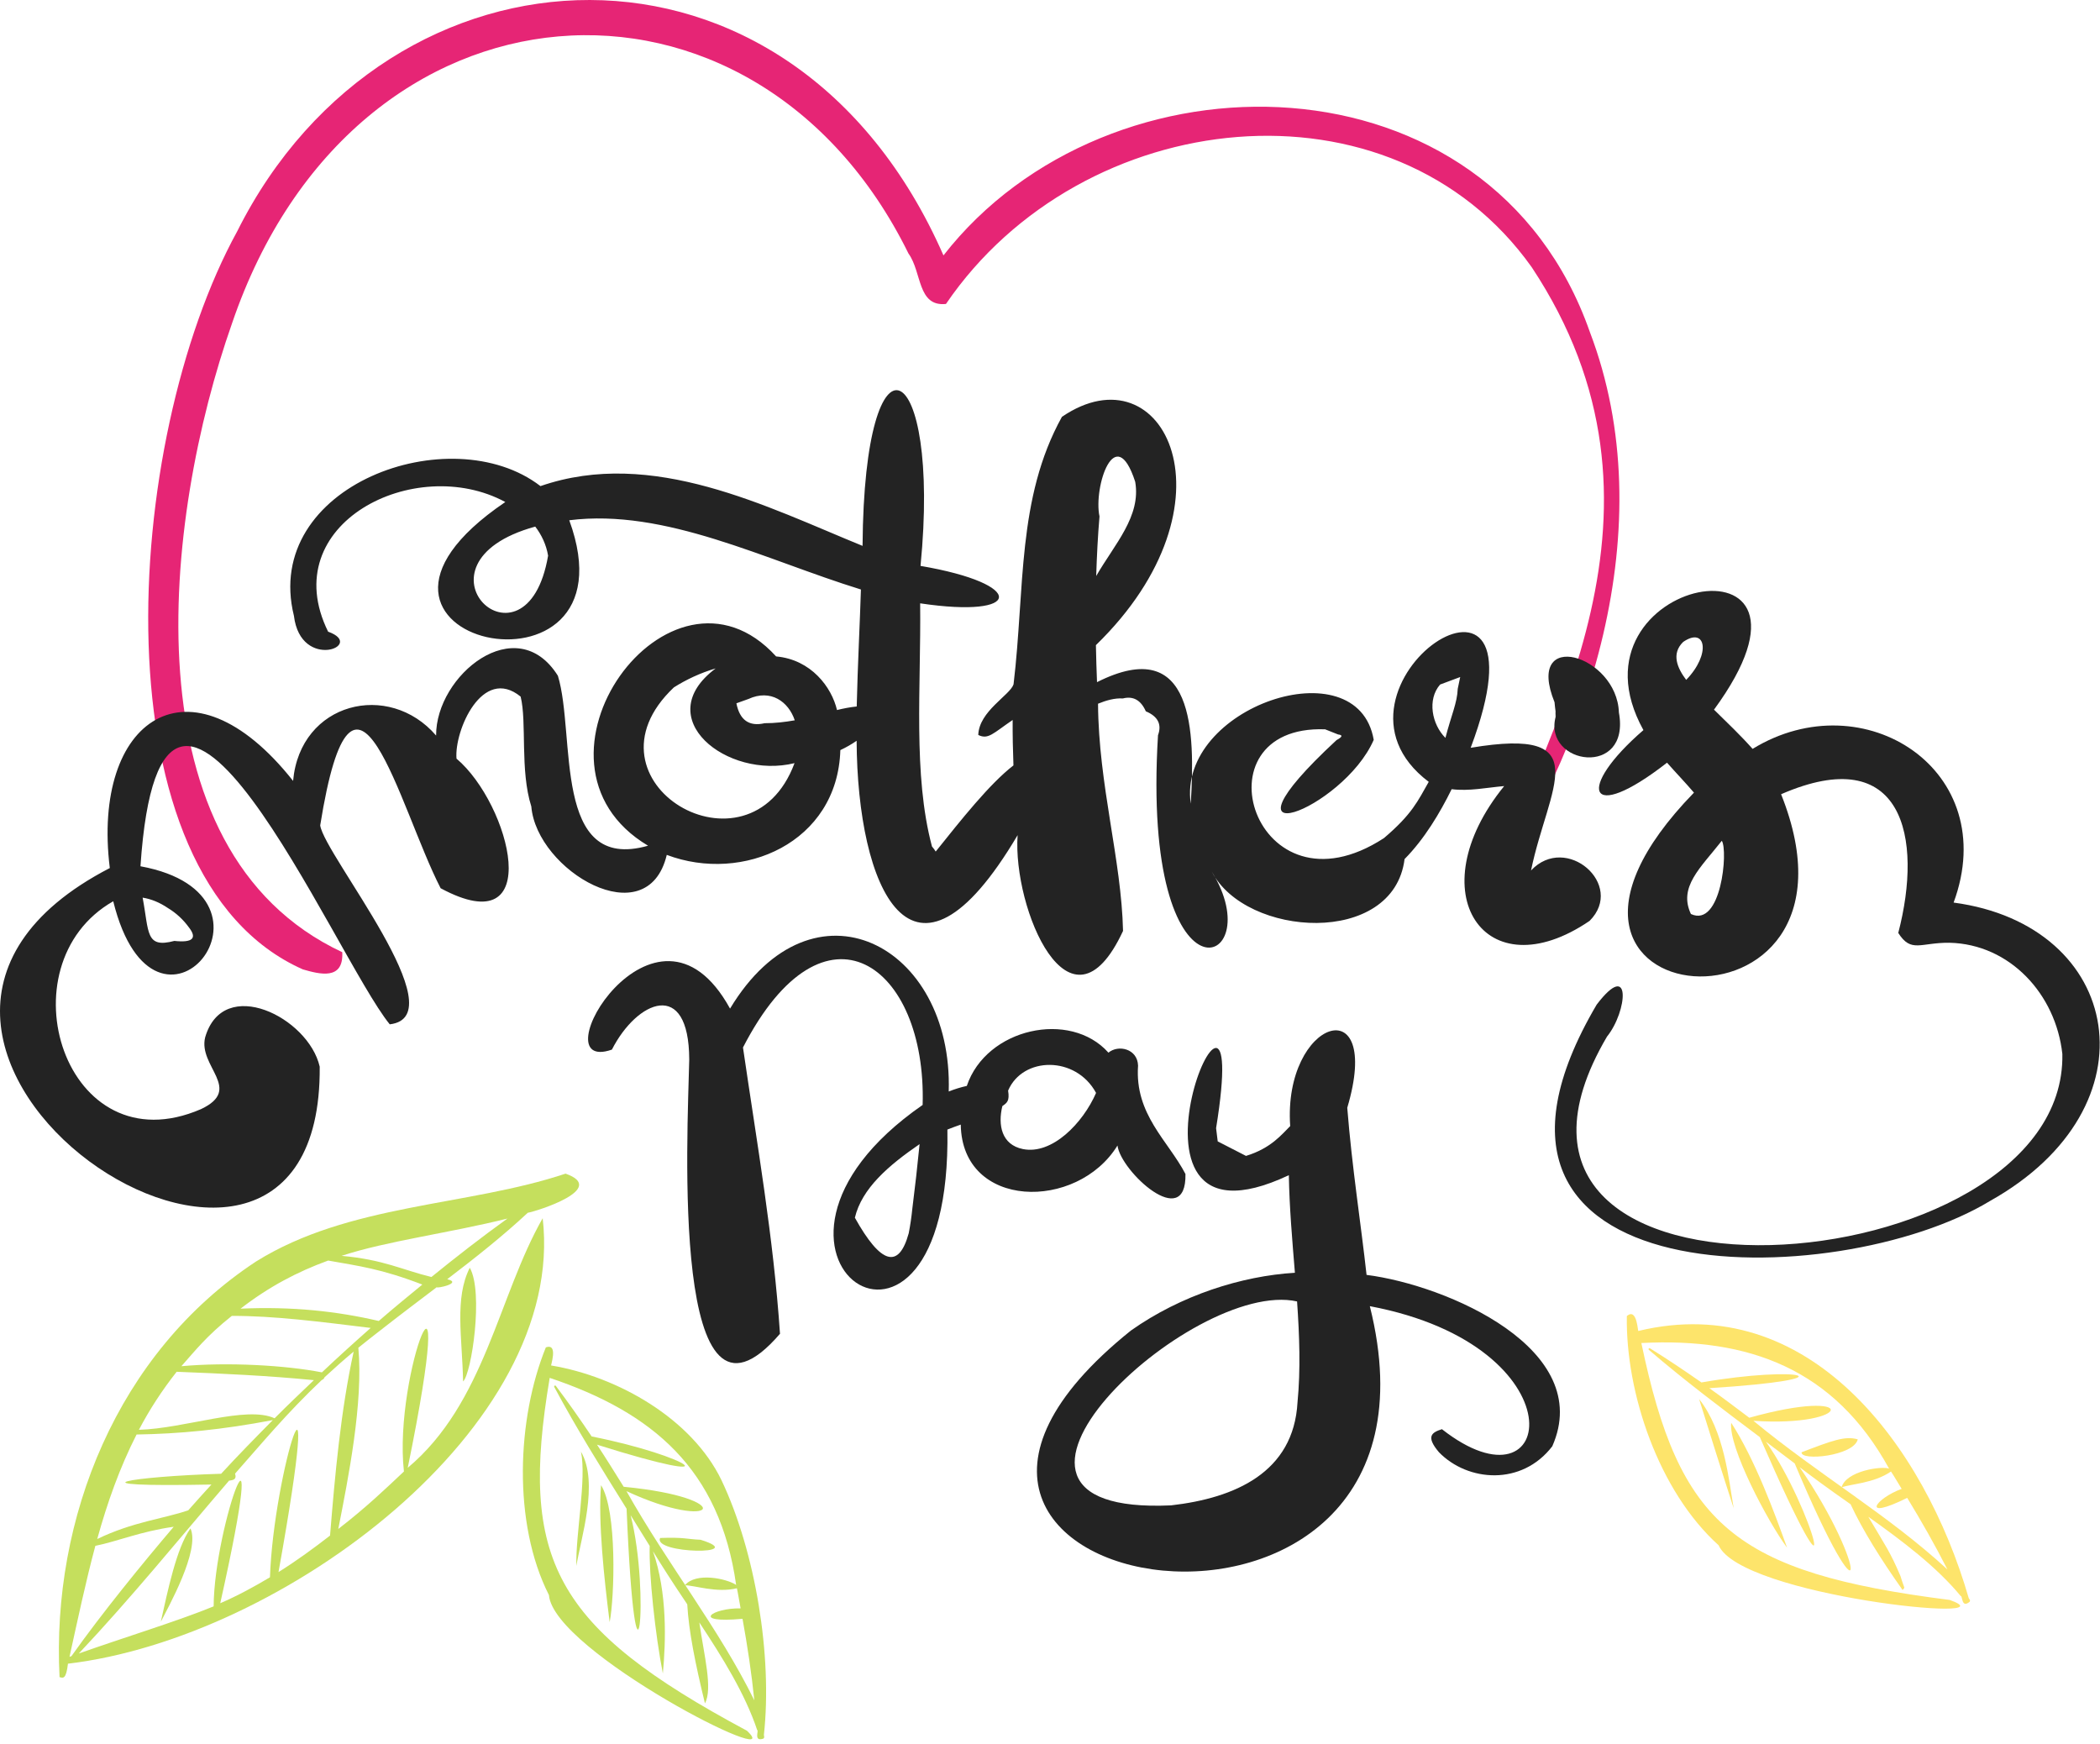 <svg width="177" height="147" viewBox="0 0 177 147" fill="none" xmlns="http://www.w3.org/2000/svg">
<path fill-rule="evenodd" clip-rule="evenodd" d="M134.002 27.98C125.626 4.069 93.424 3.692 79.521 21.526C66.691 -7.737 32.715 -5.938 19.99 19.502C10.311 37.123 7.92 73.889 25.526 81.698C26.912 82.097 28.978 82.659 28.848 80.249C10.568 71.693 13.78 43.655 19.559 27.245C29.858 -2.999 63.594 -5.025 76.576 21.374C77.713 22.94 77.311 25.861 79.73 25.618C91.212 8.781 117.329 5.951 129.106 22.525C142.49 42.728 130.463 61.738 124.633 76.445C133.881 63.44 140.242 44.352 134.002 27.98" fill="#E62575"/>
<path fill-rule="evenodd" clip-rule="evenodd" d="M15.932 78.171C16.637 79.085 16.223 79.462 14.694 79.299C12.248 79.947 12.575 78.581 12.021 75.651C12.761 75.769 13.473 76.067 14.152 76.528C14.848 76.948 15.443 77.496 15.932 78.171V78.171ZM56.798 57.932C57.833 57.276 59.051 56.703 60.319 56.334C54.714 60.523 61.294 65.713 66.968 64.316C63.15 74.579 48.41 65.862 56.798 57.932V57.932ZM66.987 60.706C66.148 60.855 65.296 60.953 64.451 60.95C63.142 61.251 62.346 60.691 62.068 59.273C62.406 59.151 62.743 59.031 63.081 58.91C64.96 58.044 66.462 59.135 66.987 60.706ZM46.197 46.831C44.359 57.541 33.737 47.513 45.114 44.38C45.654 45.087 46.039 45.901 46.197 46.831ZM92.672 43.526C92.144 41.045 93.996 35.425 95.681 40.599C96.192 43.511 93.948 45.852 92.394 48.544C92.447 46.873 92.528 45.2 92.672 43.526ZM121.381 57.691C121.946 57.48 122.509 57.27 123.074 57.059C123.004 57.389 122.935 57.721 122.866 58.051C122.823 59.242 122.317 60.291 121.829 62.188C120.688 61.053 120.276 58.953 121.381 57.691ZM56.197 72.058C56.197 72.052 56.196 72.049 56.194 72.046C62.617 74.477 70.597 71.019 70.829 63.218C71.317 62.989 71.778 62.727 72.201 62.431C72.258 74.725 76.822 85.514 85.77 70.385C85.337 76.558 90.186 88.082 94.656 78.457C94.523 72.465 92.591 66.153 92.549 59.307C93.24 59.025 93.956 58.821 94.639 58.864C95.514 58.642 96.16 59.004 96.576 59.947C97.597 60.377 97.939 61.048 97.603 61.964C96.15 85.781 107.196 81.612 102.141 73.466C105.004 79.004 117.456 79.802 118.385 72.401C120.052 70.719 121.369 68.51 122.354 66.51C123.821 66.698 125.298 66.376 126.781 66.249C119.47 75.237 125.168 83.617 133.981 77.609C137.016 74.567 132.006 70.206 129.044 73.361C130.491 66.32 134.724 61.218 123.957 63.022C131.282 43.566 109.835 57.91 120.422 65.892C119.5 67.507 119.03 68.609 116.645 70.635C105.749 77.722 100.574 61.06 111.688 61.465C112.054 61.609 112.419 61.755 112.785 61.9C113.196 61.947 113.152 62.105 112.652 62.373C101.582 72.626 113.213 68.284 115.785 62.352C114.423 54.437 99.203 59.614 100.363 67.736C100.73 61.794 100.674 53.355 92.463 57.49C92.418 56.45 92.391 55.41 92.37 54.371C104.633 42.452 98.117 29.262 89.505 35.13C85.697 42.011 86.394 49.611 85.427 57.678C85.118 58.596 82.517 59.94 82.454 61.941C83.293 62.352 83.688 61.815 85.352 60.678C85.344 61.955 85.371 63.231 85.419 64.507C83.404 66.064 81.01 69.091 78.882 71.748C78.874 71.754 78.868 71.757 78.862 71.763C78.788 71.638 78.691 71.499 78.552 71.338C76.936 65.281 77.639 57.908 77.556 50.847C86.251 52.15 86.562 49.224 77.587 47.693C79.329 29.96 72.837 26.662 72.701 46.005C64.698 42.746 54.98 37.702 45.554 40.968C37.995 35.15 22.058 40.92 24.774 51.9C25.341 56.608 30.889 54.388 27.655 53.236C23.166 44.135 34.99 38.199 42.59 42.309C25.178 54.118 54.01 60.344 47.981 43.846C56.09 42.828 64.462 47.182 72.564 49.681C72.483 52.346 72.29 56.059 72.209 59.541C71.644 59.599 71.094 59.706 70.547 59.84C70.1 57.926 68.374 55.586 65.415 55.322C56.468 45.495 42.834 64.245 54.621 71.275C46.51 73.582 48.548 61.934 47.022 56.952C43.528 51.379 36.724 56.919 36.758 61.99C32.775 57.361 25.297 59.175 24.703 65.812C15.991 54.806 7.704 60.629 9.255 73.157C-19.244 87.895 27.198 118.72 26.947 89.895C25.998 85.745 18.828 82.163 17.293 87.421C16.68 89.892 20.526 91.775 16.948 93.472C5.465 98.445 0.124 81.325 9.544 75.957C13.092 90.317 25.265 75.475 11.839 73.007C13.648 46.13 28.165 80.584 32.85 86.328C38.587 85.657 27.364 72.088 26.988 69.564C29.843 51.717 33.618 68.025 37.139 74.858C46.057 79.663 43.02 67.782 38.477 63.935C38.276 61.608 40.648 56.077 43.882 58.709C44.419 60.859 43.813 64.915 44.782 67.969C45.234 73.376 54.55 78.892 56.197 72.058" fill="#232323"/>
<path fill-rule="evenodd" clip-rule="evenodd" d="M131.118 60.395C131.119 60.382 131.12 60.367 131.121 60.34C131.149 60.163 131.147 60.185 131.118 60.395ZM131.026 59.184C131.018 59.199 131.096 59.834 131.087 59.754C131.097 59.844 131.104 59.897 131.111 59.956C131.104 60.13 131.106 59.971 131.114 60.425C130.074 64.478 137.46 65.572 136.45 60.048C136.289 55.166 128.477 52.889 131.026 59.184" fill="#232323"/>
<path fill-rule="evenodd" clip-rule="evenodd" d="M142.52 77.031C141.453 74.757 143.305 73.168 145.124 70.858C145.664 71.683 145.083 78.219 142.52 77.031ZM141.866 54.102C143.788 52.775 144.231 55.13 142.121 57.298C141.391 56.333 140.833 55.109 141.866 54.102ZM164.662 76.067C168.763 64.934 157.092 57.37 147.719 63.114C146.694 61.959 145.57 60.894 144.466 59.809C155.993 44.077 131.376 48.615 138.517 61.532C132.825 66.445 133.726 69.566 140.506 64.278C141.254 65.127 142.046 65.947 142.776 66.802C124.169 85.941 158.886 88.874 150.121 66.936C160.41 62.462 162.096 70.575 159.997 78.626C161.089 80.344 161.857 79.427 164.319 79.454C169.402 79.572 173.278 83.785 173.827 88.829C174.208 108.627 120.683 112.463 135.45 87.358C137.163 85.243 137.542 80.776 134.579 84.665C119.942 109.524 154.812 109.063 167.731 101.215C181.879 93.299 178.944 77.972 164.662 76.067" fill="#232323"/>
<path fill-rule="evenodd" clip-rule="evenodd" d="M86.219 96.841C84.412 96.478 84.096 94.807 84.485 93.218C84.869 92.949 85.109 92.802 84.969 91.913C86.198 89.033 90.675 88.955 92.383 92.109C91.274 94.652 88.682 97.336 86.219 96.841V96.841ZM76.894 101.884C76.825 102.572 76.725 103.256 76.593 103.935C75.754 106.988 74.241 106.552 72.053 102.626C72.645 100.15 74.883 98.228 77.508 96.425C77.329 98.249 77.124 100.072 76.894 101.884V101.884ZM94.188 96.541C94.457 98.725 100.015 103.846 99.917 98.942C98.45 96.129 95.631 93.925 95.922 89.811C95.882 88.385 94.259 88.017 93.425 88.716C90.207 85.096 83.126 86.646 81.488 91.519C80.977 91.631 80.467 91.789 79.964 91.99C80.342 79.593 68.509 73.437 61.532 85.003C55.218 73.512 45.283 90.645 51.575 88.459C53.68 84.325 58.07 82.407 58.093 89.294C57.953 95.673 56.475 123.186 65.742 112.408C65.195 104.284 63.832 96.564 62.623 88.28C69.468 74.983 78.12 81.316 77.765 93.122C59.544 105.767 80.269 119.678 79.852 95.197C80.225 95.048 80.601 94.91 80.979 94.779C81.083 101.941 90.784 102.077 94.188 96.541" fill="#232323"/>
<path fill-rule="evenodd" clip-rule="evenodd" d="M109.362 118.182C109.036 124.107 104.072 126.257 98.708 126.869C78.897 127.782 100.427 107.689 109.325 109.683C109.526 112.571 109.629 115.426 109.362 118.182ZM115.181 107.445C114.716 103.201 113.955 98.398 113.555 93.361C116.595 83.129 108.125 85.915 108.745 94.904C108.048 95.589 107.139 96.773 105.019 97.417C104.224 97.009 103.43 96.601 102.636 96.194L102.499 95.079C105.776 74.936 91.723 107.017 108.631 99.042C108.677 101.764 108.919 104.521 109.142 107.266C104.656 107.537 99.533 109.156 95.318 112.137C67.111 134.779 123.982 144.118 115.457 110.081C133.342 113.457 131.23 128.048 121.534 120.449C120.696 120.72 120.139 121.038 121.282 122.39C123.712 124.886 128.259 125.247 130.835 121.89C134.441 113.708 121.981 108.311 115.181 107.445" fill="#232323"/>
<path fill-rule="evenodd" clip-rule="evenodd" d="M36.362 107.623C33.864 107.013 32.362 106.163 28.789 105.84C32.537 104.6 37.987 103.895 42.773 102.695C40.579 104.27 38.454 105.927 36.362 107.623ZM31.926 111.329C28.396 110.506 24.638 110.097 20.273 110.292C22.659 108.449 25.044 107.189 27.658 106.237C30.253 106.698 32.126 106.927 35.597 108.261C34.365 109.274 33.128 110.281 31.926 111.329V111.329ZM27.133 115.66C24.038 115.057 19.174 114.786 15.288 115.141C16.436 113.851 17.404 112.595 19.54 110.9C23.123 110.895 26.881 111.382 31.244 111.915C29.854 113.142 28.481 114.387 27.133 115.66ZM27.82 129.394C27.819 129.4 27.825 129.403 27.825 129.41C26.416 130.504 24.98 131.552 23.474 132.491C27.466 110.299 23.052 124.039 22.754 132.931C21.406 133.733 20.027 134.487 18.564 135.117C22.911 115.682 18.049 128.379 18.007 135.381C15.002 136.616 10.383 138.025 6.64 139.355C11.038 134.692 15.085 129.704 19.264 124.836C19.232 124.7 20.053 124.895 19.81 124.197C21.969 121.759 24.177 119.084 27.117 116.308C27.232 116.264 27.318 116.187 27.351 116.077C28.152 115.334 28.97 114.61 29.809 113.909C28.722 118.866 28.23 124.339 27.82 129.394ZM6.023 139.575C5.968 139.595 5.913 139.612 5.858 139.633C6.566 136.433 7.224 133.303 8.037 130.28C9.932 129.897 11.859 129.062 14.642 128.673C12.052 131.711 8.584 135.958 6.023 139.575V139.575ZM11.511 120.897C15.124 120.839 18.692 120.503 22.997 119.681C21.523 121.169 20.056 122.663 18.638 124.205C11.154 124.429 5.383 125.355 17.82 125.114C17.166 125.836 16.508 126.555 15.865 127.288C13.781 128 11.2 128.252 8.195 129.706C9.044 126.639 10.089 123.694 11.511 120.897V120.897ZM14.89 115.611C18.764 115.762 22.593 115.938 26.456 116.317C25.343 117.379 24.228 118.438 23.144 119.53C20.769 118.438 15.623 120.386 11.707 120.502C12.596 118.809 13.651 117.179 14.89 115.611V115.611ZM47.669 98.912C39.405 101.672 29.42 101.426 21.581 106.317C9.869 114.019 4.336 127.988 5.019 141.343C5.327 141.432 5.572 141.537 5.728 140.212C23.824 138.071 47.773 120.275 45.741 102.669C41.995 109.23 40.88 118.241 34.367 123.703C38.832 101.855 33.112 115.723 34.046 124.014C32.561 125.411 30.879 127.034 28.513 128.858C29.348 124.597 30.633 118.208 30.204 113.584C30.841 113.06 31.501 112.559 32.151 112.048C32.194 112.029 32.224 112.002 32.256 111.966C33.761 110.788 35.292 109.636 36.818 108.478C36.756 108.624 39.039 108.131 37.694 107.81C40.031 106.026 42.339 104.206 44.484 102.21C45.266 102.073 51.273 100.182 47.669 98.912" fill="#C5DF5D"/>
<path fill-rule="evenodd" clip-rule="evenodd" d="M16.054 128.812C14.878 130.447 14.141 134.059 13.553 136.682C14.165 135.473 16.891 130.648 16.054 128.812Z" fill="#C5DF5D"/>
<path fill-rule="evenodd" clip-rule="evenodd" d="M39.596 106.844C38.293 109.421 38.958 112.72 39.032 116.425C39.748 115.772 40.767 108.892 39.596 106.844Z" fill="#C5DF5D"/>
<path fill-rule="evenodd" clip-rule="evenodd" d="M60.812 124.75C58.331 119.597 52.116 116.022 46.467 115.081C46.337 115.262 47.126 113.16 46.007 113.555C43.58 119.525 43.184 128.344 46.267 134.428C46.654 139.195 66.671 149.376 62.955 145.861C46.662 137.137 43.751 131.438 46.332 116.124C55.03 119.04 60.67 123.838 62.046 133.572C61.264 133.05 58.658 132.47 57.726 133.605C58.549 133.603 60.382 134.271 62.11 133.856C62.232 134.417 62.314 134.987 62.422 135.551C60.028 135.505 58.15 136.837 62.584 136.429C62.997 138.708 63.344 141 63.579 143.301C60.576 137.205 56.331 131.937 52.801 125.669C60.469 129.231 62.361 126.24 52.569 125.303C51.825 124.115 51.091 122.919 50.318 121.753C62.15 125.483 58.162 122.701 49.868 121.062C48.895 119.614 47.896 118.188 46.852 116.804C46.788 116.719 46.669 116.804 46.718 116.895C48.589 120.388 50.704 123.774 52.812 127.152C53.602 145.896 54.839 134.278 53.152 127.698C53.69 128.562 54.229 129.424 54.76 130.289C54.688 132.739 55.232 137.79 55.869 141.038C56.127 138.326 56.253 134.228 55.033 130.729C55.771 131.938 56.606 133.248 57.926 135.21C58.052 137.484 58.604 140.202 59.416 143.555C60.089 142.32 59.348 139.557 58.943 136.736C60.89 139.677 62.8 142.749 63.819 145.806C63.988 145.816 63.474 146.827 64.355 146.522C64.367 146.478 64.454 146.48 64.385 146.213C65.112 139.592 63.678 130.78 60.812 124.75" fill="#C5DF5D"/>
<path fill-rule="evenodd" clip-rule="evenodd" d="M50.661 125.17C50.403 128.188 50.913 133.02 51.386 136.713C51.797 134.608 52.023 127.311 50.661 125.17" fill="#C5DF5D"/>
<path fill-rule="evenodd" clip-rule="evenodd" d="M48.581 131.975C48.944 129.676 50.503 124.979 48.967 122.344C49.452 124.651 48.498 129.376 48.581 131.975Z" fill="#C5DF5D"/>
<path fill-rule="evenodd" clip-rule="evenodd" d="M55.642 129.617C54.988 130.967 63.281 131.075 59.047 129.768C57.831 129.715 57.73 129.546 55.642 129.617Z" fill="#C5DF5D"/>
<path fill-rule="evenodd" clip-rule="evenodd" d="M166.027 134.831C166.002 134.783 165.964 134.739 165.937 134.691C162.188 121.73 152.42 108.712 138.096 112.169C138.04 112.384 138.019 110.146 137.12 110.915C137.01 117.372 139.797 125.677 144.856 130.234C146.754 134.534 169.961 136.853 164.337 134.841C146.108 132.527 141.546 128.52 138.343 113.188C147.378 112.712 154.604 115.357 159.223 123.773C158.593 123.534 155.588 123.969 155.217 125.356C155.982 125.057 157.926 125.02 159.384 124.015C159.7 124.493 159.98 124.994 160.284 125.479C158.04 126.295 156.771 128.209 160.75 126.237C161.951 128.209 163.097 130.215 164.141 132.272C159.092 127.623 153.35 124.333 147.788 119.743C156.199 120.303 156.883 116.842 147.44 119.485C146.321 118.648 145.21 117.799 144.072 116.992C156.415 116.213 151.708 115.058 143.406 116.51C141.98 115.514 140.54 114.545 139.072 113.634C138.982 113.578 138.902 113.699 138.98 113.766C141.975 116.343 145.157 118.733 148.33 121.118C155.795 138.267 152.774 127.017 148.841 121.504C149.653 122.114 150.464 122.723 151.268 123.336C157.506 138.153 157.476 132.107 151.68 123.648C152.8 124.507 154.048 125.425 155.979 126.776C156.983 128.944 158.548 131.44 160.361 134.002C160.606 133.725 160.52 133.976 160.185 132.834C159.324 130.801 158.927 130.288 157.473 127.831C160.34 129.866 163.218 132.038 165.263 134.515C165.424 134.465 165.31 135.588 166.02 134.989C166.045 134.941 166.056 134.888 166.027 134.831" fill="#FDE46B"/>
<path fill-rule="evenodd" clip-rule="evenodd" d="M150.624 130.436C149.582 127.531 147.915 122.983 145.915 119.91C145.677 121.959 148.985 128.228 150.624 130.436Z" fill="#FDE46B"/>
<path fill-rule="evenodd" clip-rule="evenodd" d="M143.211 117.908C143.736 119.614 145.366 124.786 146.127 127.122C145.702 124.689 145.35 120.626 143.211 117.908Z" fill="#FDE46B"/>
<path fill-rule="evenodd" clip-rule="evenodd" d="M151.849 122.393C151.743 123.16 156.245 122.709 156.583 121.307C155.508 120.99 154.375 121.431 151.849 122.393Z" fill="#FDE46B"/>
</svg>
